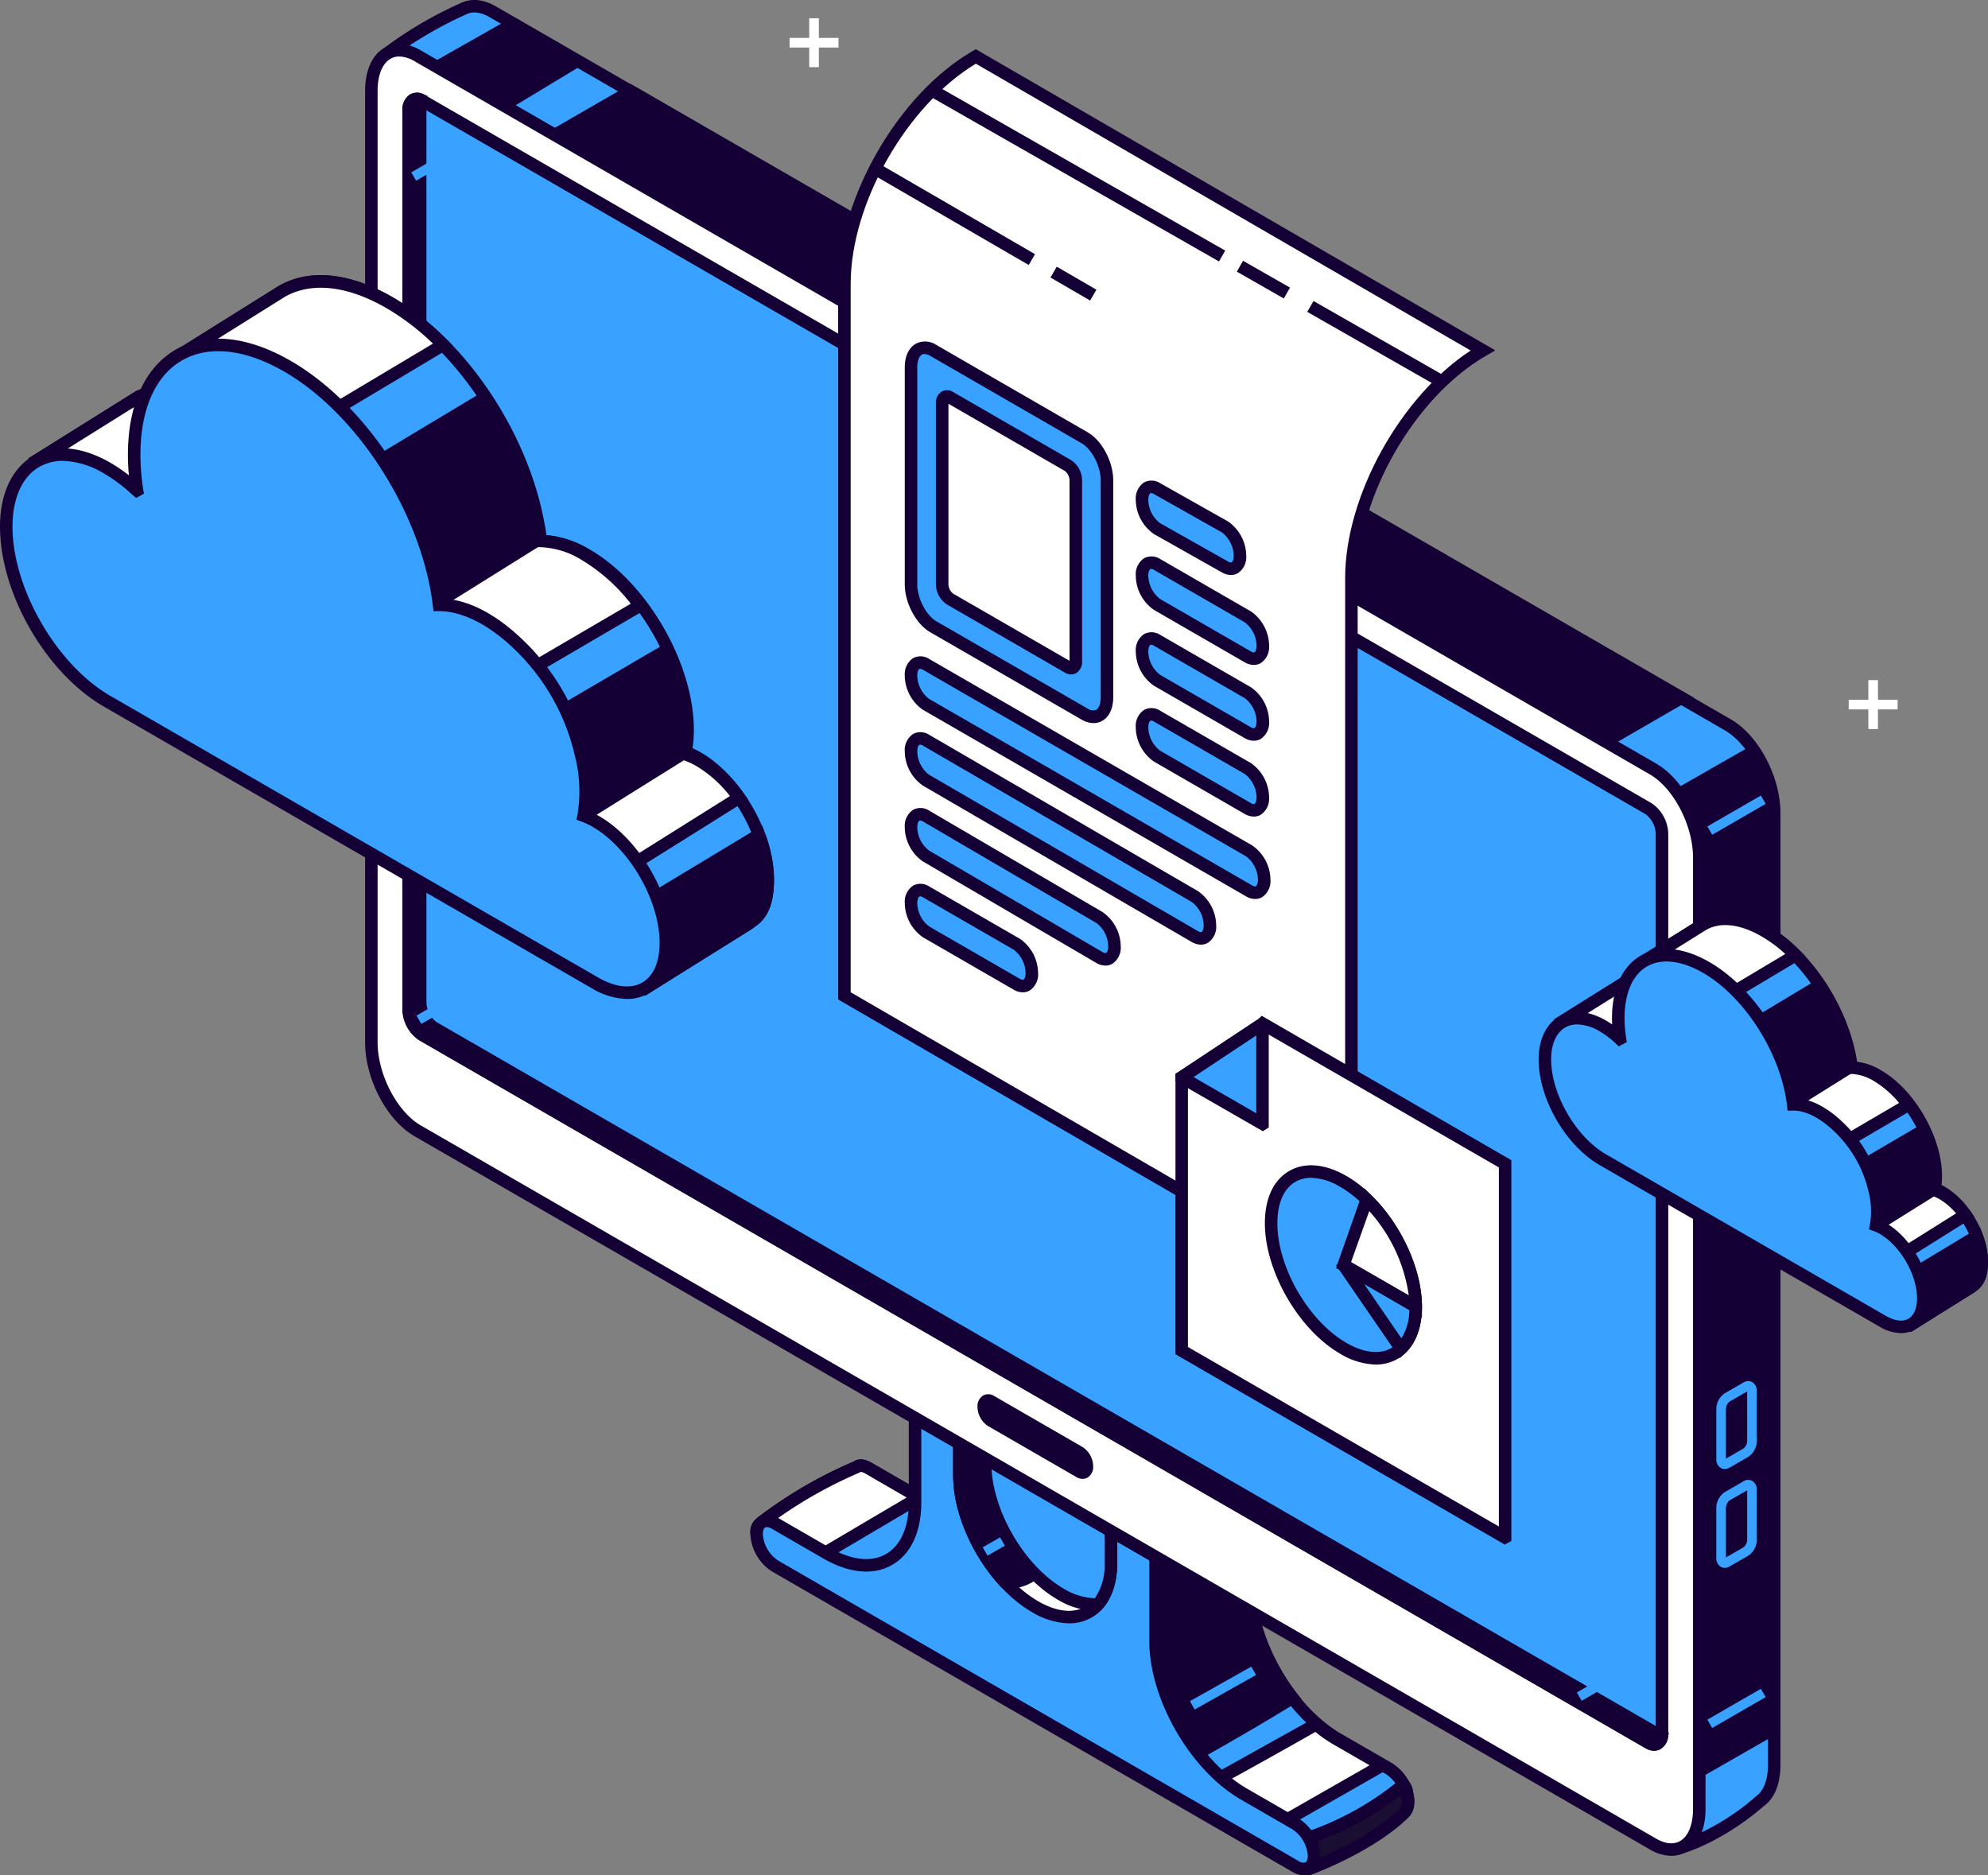 <svg xmlns="http://www.w3.org/2000/svg" width="433.034" height="408.502" viewBox="0 0 433.034 408.502">
  <rect x="0" y="0" width="433.034" height="408.502" fill="#808080" stroke="none"/>
  <g id="Grupo_23471" data-name="Grupo 23471" transform="translate(-31.006 -29.249)">
    <g id="Grupo_23470" data-name="Grupo 23470" transform="translate(31.006 29.249)">
      <g id="Grupo_23426" data-name="Grupo 23426" transform="translate(79.528)">
        <g id="Grupo_23406" data-name="Grupo 23406" transform="translate(2.711)">
          <path id="Trazado_6439" data-name="Trazado 6439" d="M352.276,186.259,83.223,30.924c-2.385-1.377-4.57-1.533-6.3-.687l-.049.02c-.029.014-.064.026-.092.043a86.071,86.071,0,0,0-16.577,9.761l12.919,12.6V245.81c0,7.437,4.521,16.074,10.1,19.3L344.571,415.993l-9.105,4.5,6.594,10.324s8.083-2.214,17.229-10.11c1.9-1.351,3.086-4.094,3.086-7.9V205.558C362.375,198.119,357.854,189.481,352.276,186.259Z" transform="translate(-58.148 -28.366)" fill="#39a1ff"/>
          <path id="Trazado_6440" data-name="Trazado 6440" d="M342.8,433.273l-7.956-12.448,8.184-4.042L83.887,267.167C77.842,263.68,73.1,254.684,73.1,246.693V54.114L59.493,40.837l1.212-.961a86.757,86.757,0,0,1,16.865-9.937c2.31-1.123,5-.863,7.679.687L354.3,185.962c6.045,3.493,10.783,12.486,10.783,20.477V413.692c0,4.131-1.3,7.33-3.661,9.007-9.175,7.925-17.316,10.217-17.659,10.312Zm-4.021-11.351,5.208,8.15a51.344,51.344,0,0,0,15.76-9.515c1.7-1.215,2.613-3.689,2.613-6.865V206.438c0-6.989-4.224-15.116-9.417-18.115L83.887,32.985c-1.9-1.094-3.635-1.319-5.02-.641a89.6,89.6,0,0,0-15.22,8.739L75.833,52.968V246.693c0,6.992,4.224,15.116,9.417,18.115L348.8,416.971Z" transform="translate(-59.493 -29.249)" fill="#150035"/>
        </g>
        <g id="Grupo_23407" data-name="Grupo 23407" transform="translate(16.432 18.289)">
          <path id="Trazado_6441" data-name="Trazado 6441" d="M64.718,59.267V130.62l165.811,97.259,103.119-59.621L104.794,36.129Z" transform="translate(-63.355 -34.555)" fill="#150035"/>
          <path id="Trazado_6442" data-name="Trazado 6442" d="M231.415,230.484,64.246,132.428V59.511l41.439-23.927,231.581,133.7ZM66.974,130.869l164.449,96.463,100.392-58.044L105.685,38.734l-38.71,22.35Z" transform="translate(-64.246 -35.584)" fill="#150035"/>
        </g>
        <g id="Grupo_23408" data-name="Grupo 23408" transform="translate(12.838 3.646)">
          <path id="Trazado_6443" data-name="Trazado 6443" d="M63.515,46.966l3.246,3.165v6.252l28.615-17.3L81.469,31.056l-16.625,9.43Z" transform="translate(-62.031 -29.485)" fill="#150035"/>
          <path id="Trazado_6444" data-name="Trazado 6444" d="M66.367,59.826V51.731L63,48.448l1.6-7.815L82.444,30.512l16.579,9.573Zm-.4-12.29L69.1,50.585v4.408L93.669,40.14,82.433,33.653l-15.41,8.742Z" transform="translate(-63.001 -30.512)" fill="#150035"/>
        </g>
        <g id="Grupo_23409" data-name="Grupo 23409" transform="translate(85.054 244.431)">
          <path id="Trazado_6445" data-name="Trazado 6445" d="M229.112,259.568a9.259,9.259,0,0,0-4.556-6.022l-10.451-6.034c-10.65-6.149-19.362-21.239-19.362-33.537V144.6a.244.244,0,0,0-.121-.211L184.1,138.315a.237.237,0,0,0-.344.28,28.369,28.369,0,0,1,1.288,8.092v50.258a14.8,14.8,0,0,1-1.793,7.567l-1.071-8.213a.243.243,0,0,0-.268-.211l-21.851,2.546a.253.253,0,0,1-.225-.1c-4.665-6.057-7.78-13.822-7.78-20.641V127.639a15.594,15.594,0,0,1,1.371-6.784.23.23,0,0,0-.092-.3l-10.618-6.129a.242.242,0,0,0-.364.211v68.812c0,12.448-8.822,17.558-19.6,11.331l-10.889-6.285c-1.14-.658-1.943-.811-2.673-.355l-.225.113a97.433,97.433,0,0,0-20.37,11.862.244.244,0,0,0-.017.378l8.207,7.33.046.032,100.652,55.9.066.055,9.859,11.565a.22.22,0,0,0,.254.078c1.455-.54,13.62-5.188,20.774-12.229C229.138,262.55,229.473,261.317,229.112,259.568Z" transform="translate(-87.126 -113.029)" fill="#39a1ff"/>
          <path id="Trazado_6446" data-name="Trazado 6446" d="M208.463,277.715a1.593,1.593,0,0,1-1.215-.577l-9.726-11.406-100.741-56-8.71-7.76-.055-.834a1.623,1.623,0,0,1,.638-1.221,97.6,97.6,0,0,1,20.69-12.041l.121-.066c1.386-.878,2.933-.2,3.964.4l10.886,6.273c4.772,2.751,9.209,3.23,12.483,1.342s5.075-5.97,5.075-11.484V115.523a1.607,1.607,0,0,1,2.4-1.394l10.627,6.135a1.579,1.579,0,0,1,.644,2.064,14.267,14.267,0,0,0-1.238,6.2v50.258c0,6.135,2.65,13.311,7.113,19.31l21.219-2.474A1.62,1.62,0,0,1,184.418,197l.147,1.135c0-.1,0-50.558,0-50.558a26.972,26.972,0,0,0-1.23-7.7,1.6,1.6,0,0,1,2.324-1.856l10.531,6.08a1.609,1.609,0,0,1,.805,1.391v69.372c0,11.894,8.378,26.409,18.678,32.359l10.453,6.031a10.6,10.6,0,0,1,5.205,6.929c.586,2.841-.427,4.3-1.085,4.919-7.336,7.22-19.83,11.989-21.23,12.509A1.51,1.51,0,0,1,208.463,277.715ZM98.469,207.6l100.784,55.974,9.561,11.2c3.051-1.2,13.32-5.508,19.547-11.637a2.691,2.691,0,0,0,.3-2.4,7.881,7.881,0,0,0-3.9-5.118l-10.451-6.031c-11.051-6.38-20.044-21.955-20.044-34.718V146.138l-7.639-4.411a27.7,27.7,0,0,1,.664,5.846v50.261a16.145,16.145,0,0,1-1.98,8.259l-2.015,3.421-1.441-11.057-20.754,2.419a1.641,1.641,0,0,1-1.455-.6c-5.058-6.571-8.072-14.6-8.072-21.487V128.528a17.721,17.721,0,0,1,1.088-6.409L144.6,117.46v66.872c0,6.53-2.286,11.447-6.441,13.846s-9.55,1.923-15.208-1.345l-10.889-6.273c-.964-.554-1.187-.43-1.27-.375l-.344.173a97.054,97.054,0,0,0-19.062,10.918Z" transform="translate(-88.016 -113.918)" fill="#150035"/>
        </g>
        <g id="Grupo_23410" data-name="Grupo 23410" transform="translate(197.53 386.816)">
          <path id="Trazado_6447" data-name="Trazado 6447" d="M154.745,166.39c-.266-1.29-.046-1.449-.843-2.474a64.093,64.093,0,0,1-20.826,11.574l-5.176.681,5.133,6.022a.228.228,0,0,0,.254.075c1.455-.54,13.62-5.188,20.774-12.226C154.771,169.372,155.106,168.14,154.745,166.39Z" transform="translate(-125.235 -161.962)" fill="#1a0e33"/>
          <path id="Trazado_6448" data-name="Trazado 6448" d="M134.948,184.925a1.593,1.593,0,0,1-1.215-.577l-6.755-7.922,7.662-1.008a64.292,64.292,0,0,0,20.13-11.27l1.085-.909.866,1.12a3.978,3.978,0,0,1,.979,2.292c.029.2.058.433.121.742.586,2.841-.43,4.3-1.085,4.919-7.336,7.22-19.83,11.989-21.23,12.512A1.636,1.636,0,0,1,134.948,184.925Zm-2.647-6.458,3,3.516c3.051-1.2,13.32-5.508,19.547-11.637a2.691,2.691,0,0,0,.3-2.4c-.037-.193-.069-.364-.092-.517A64.851,64.851,0,0,1,135.2,178.078Z" transform="translate(-126.977 -163.239)" fill="#150035"/>
        </g>
        <g id="Grupo_23411" data-name="Grupo 23411" transform="translate(180.789 373.966)">
          <path id="Trazado_6449" data-name="Trazado 6449" d="M133.462,178.762l.066.055,2.662,3.121,23.886-13.649-9.98-5.762a29.986,29.986,0,0,1-4.417-3.164c-9.931,5.661-19.59,10.97-23.522,13.118Z" transform="translate(-119.331 -157.705)" fill="#fff"/>
          <path id="Trazado_6450" data-name="Trazado 6450" d="M137.731,184.767l-3.259-3.828-13.294-7.385,26.5-14.766.727.621a28.979,28.979,0,0,0,4.215,3.023l12.036,6.946Zm-10.907-11.193,9.561,5.41,1.957,2.292,20.846-11.911-7.927-4.576a30.458,30.458,0,0,1-3.88-2.693C139.224,166.741,131.308,171.112,126.825,173.575Z" transform="translate(-121.178 -158.788)" fill="#150035"/>
        </g>
        <g id="Grupo_23412" data-name="Grupo 23412" transform="translate(85.054 317.898)">
          <path id="Trazado_6451" data-name="Trazado 6451" d="M122.744,146.746l-10.889-6.285c-1.14-.658-1.943-.811-2.673-.355l-.225.113a97.433,97.433,0,0,0-20.37,11.862.244.244,0,0,0-.017.378l8.207,7.33.046.032,1.059,1.611Z" transform="translate(-87.126 -138.465)" fill="#fff"/>
          <path id="Trazado_6452" data-name="Trazado 6452" d="M98.354,164.164l-1.666-2.506-8.617-7.708-.055-.834a1.6,1.6,0,0,1,.638-1.221,97.745,97.745,0,0,1,20.69-12.041l.121-.066c1.386-.878,2.933-.2,3.964.4l12.907,7.468Zm.115-4.584.176.1.548.823,21.735-12.827-8.866-5.136c-.964-.554-1.187-.43-1.27-.375l-.344.173a97.054,97.054,0,0,0-19.062,10.918Z" transform="translate(-88.016 -139.367)" fill="#150035"/>
        </g>
        <g id="Grupo_23413" data-name="Grupo 23413" transform="translate(152.324 314.516)">
          <path id="Trazado_6453" data-name="Trazado 6453" d="M150.739,168.165V141.311c-4.483-1.533-7.847-2.644-8.213-2.644a11.121,11.121,0,0,0-1.49.369v12.1a14.8,14.8,0,0,1-1.793,7.567l-1.071-8.213a.243.243,0,0,0-.268-.211l-21.851,2.546a.253.253,0,0,1-.225-.1,39.783,39.783,0,0,1-3.06-4.622l-.958.318,2.387,46.9,11.522,6.96.312.41,9.385,5.214,1.366-1.744s11.6-6.348,23.283-13.554C154.492,185.461,150.739,176.22,150.739,168.165Z" transform="translate(-110.392 -137.304)" fill="#150035"/>
          <path id="Trazado_6454" data-name="Trazado 6454" d="M136.7,210.558l-10.65-5.918-.329-.427-11.92-7.2-2.48-48.664,3.008-.987.549.964a39.873,39.873,0,0,0,2.578,3.967l21.219-2.474a1.62,1.62,0,0,1,1.778,1.374l.147,1.135c0-.1,0-13.424,0-13.424l.987-.283a7.358,7.358,0,0,1,1.865-.422c.349,0,.713,0,8.655,2.717l.924.318v27.827c0,7.411,3.461,16.458,9.033,23.612l.935,1.2-1.293.8c-10.644,6.568-21.352,12.494-23.1,13.456Zm-8.828-8.023,8.118,4.509.823-1.045.242-.133c.113-.064,10.866-5.959,21.949-12.737-5.468-7.489-8.7-16.383-8.7-24.074V143.178c-4.841-1.648-6.392-2.119-6.865-2.237l-.11.029v11.057a16.145,16.145,0,0,1-1.98,8.259l-2.015,3.421-1.441-11.057-20.754,2.419a1.632,1.632,0,0,1-1.455-.6c-.488-.635-.964-1.3-1.423-1.975l2.185,42.934Z" transform="translate(-111.318 -138.195)" fill="#150035"/>
        </g>
        <g id="Grupo_23414" data-name="Grupo 23414" transform="translate(83.911 255.217)">
          <path id="Trazado_6455" data-name="Trazado 6455" d="M205.5,258.2l-11.256-6.5C183.618,245.568,175,230.645,175,218.376V148.724l-11.172-6.449a28.82,28.82,0,0,1,1.469,8.672V201.2c0,10.52-7.385,14.784-16.5,9.524s-16.5-18.052-16.5-28.572V131.9a15.4,15.4,0,0,1,1.469-6.978l-11.172-6.449v69.655c0,12.269-8.612,17.243-19.238,11.109l-11.256-6.5c-2.22-1.282-4.019-.242-4.019,2.321a8.884,8.884,0,0,0,4.019,6.96L205.5,267.482c2.22,1.282,4.019.242,4.019-2.321A8.88,8.88,0,0,0,205.5,258.2Z" transform="translate(-86.728 -116.111)" fill="#39a1ff"/>
          <path id="Trazado_6456" data-name="Trazado 6456" d="M208.194,270.934a5.01,5.01,0,0,1-2.486-.73L92.323,204.74a10.247,10.247,0,0,1-4.7-8.138,3.786,3.786,0,0,1,6.065-3.5l11.256,6.5c4.7,2.711,9.045,3.19,12.24,1.348s4.954-5.849,4.954-11.276V117.654l14.333,8.277-.583,1.152a14.058,14.058,0,0,0-1.319,6.363V183.7c0,10.072,7.093,22.356,15.812,27.391,3.969,2.289,7.627,2.7,10.3,1.155s4.148-4.916,4.148-9.5V152.49a27.3,27.3,0,0,0-1.4-8.259l-1.071-3.357,14.905,8.606v70.44c0,11.816,8.326,26.236,18.56,32.146l11.253,6.5a10.252,10.252,0,0,1,4.7,8.141,4.166,4.166,0,0,1-1.859,3.782A3.4,3.4,0,0,1,208.194,270.934ZM91.211,195.092a.733.733,0,0,0-.367.087c-.312.179-.5.71-.5,1.423a7.5,7.5,0,0,0,3.337,5.78l113.386,65.463a1.651,1.651,0,0,0,1.478.28c.312-.176.5-.71.5-1.42a7.505,7.505,0,0,0-3.337-5.782l-11.256-6.5c-10.982-6.34-19.922-21.819-19.922-34.5V151.053l-7.636-4.411a27.7,27.7,0,0,1,.661,5.849v50.258c0,5.595-1.957,9.807-5.514,11.859s-8.184,1.643-13.026-1.158c-9.472-5.465-17.177-18.811-17.177-29.749V133.445a17.727,17.727,0,0,1,1.088-6.412l-8.063-4.657v67.294c0,6.441-2.246,11.285-6.319,13.635s-9.388,1.879-14.969-1.348l-11.253-6.5A2.38,2.38,0,0,0,91.211,195.092Z" transform="translate(-87.62 -117.654)" fill="#150035"/>
        </g>
        <g id="Grupo_23415" data-name="Grupo 23415" transform="translate(128.086 264.316)">
          <path id="Trazado_6457" data-name="Trazado 6457" d="M103.395,126.764v50.258c0,10.517,7.385,23.309,16.493,28.569s16.5,1,16.5-9.524V145.809a28.835,28.835,0,0,0-1.469-8.672l5.858,3.381V121.279H104.235A16.733,16.733,0,0,0,103.395,126.764Z" transform="translate(-102.029 -119.914)" fill="#fff"/>
          <path id="Trazado_6458" data-name="Trazado 6458" d="M128.154,210.106a16.3,16.3,0,0,1-8.054-2.445c-9.472-5.468-17.177-18.811-17.177-29.747V127.657a18.17,18.17,0,0,1,.915-5.93l.318-.921h38.872v22.965l-5.049-2.916a27.7,27.7,0,0,1,.664,5.846v50.261c0,5.592-1.96,9.8-5.514,11.856A9.829,9.829,0,0,1,128.154,210.106Zm-22.015-86.572a16.427,16.427,0,0,0-.488,4.122v50.258c0,10.067,7.093,22.353,15.812,27.388,3.967,2.289,7.619,2.705,10.3,1.155s4.148-4.916,4.148-9.5V146.7a27.341,27.341,0,0,0-1.4-8.257l-1.071-3.357,6.859,3.964V123.534Z" transform="translate(-102.922 -120.806)" fill="#150035"/>
        </g>
        <g id="Grupo_23416" data-name="Grupo 23416" transform="translate(128.086 264.316)">
          <path id="Trazado_6459" data-name="Trazado 6459" d="M127.685,121.279h-23.45a16.733,16.733,0,0,0-.84,5.485v50.258c0,7.815,4.079,16.88,9.914,23.182,5.872.476,9.989-3.883,9.989-11.732V138.214a28.838,28.838,0,0,0-1.469-8.675l5.858,3.381Z" transform="translate(-102.029 -119.914)" fill="#150035"/>
          <path id="Trazado_6460" data-name="Trazado 6460" d="M115.064,202.5c-.32,0-.647-.014-.976-.04l-.528-.043-.361-.39c-6.241-6.744-10.277-16.21-10.277-24.108V127.657a18.17,18.17,0,0,1,.915-5.93l.318-.921H129.94v15.367l-5.049-2.916a27.7,27.7,0,0,1,.661,5.849v50.255c0,4.631-1.331,8.309-3.854,10.635A9.573,9.573,0,0,1,115.064,202.5Zm-.234-2.731a6.808,6.808,0,0,0,5.017-1.775c1.952-1.8,2.979-4.778,2.979-8.629V139.106a27.392,27.392,0,0,0-1.4-8.262l-1.068-3.355,6.856,3.961v-7.916H106.138a16.427,16.427,0,0,0-.488,4.122v50.258C105.65,185.011,109.239,193.53,114.83,199.766Z" transform="translate(-102.922 -120.806)" fill="#150035"/>
        </g>
        <g id="Grupo_23417" data-name="Grupo 23417" transform="translate(133.689 264.316)">
          <path id="Trazado_6461" data-name="Trazado 6461" d="M105.335,124.042V174.3c0,10.52,7.385,23.312,16.5,28.572a14.3,14.3,0,0,0,8.08,2.211c1.775-2.012,2.812-5.075,2.812-9.016V145.809a28.835,28.835,0,0,0-1.469-8.672l5.858,3.381v-5.208c-.087-.3-.159-.595-.254-.895l.254.147V121.279h-31.58A19.411,19.411,0,0,0,105.335,124.042Z" transform="translate(-103.972 -119.914)" fill="#39a1ff"/>
          <path id="Trazado_6462" data-name="Trazado 6462" d="M130.083,207.364a16.366,16.366,0,0,1-8.043-2.419c-9.472-5.468-17.177-18.817-17.177-29.749V124.934a21,21,0,0,1,.211-2.959l.17-1.169h34.12v22.965l-5.049-2.916a27.7,27.7,0,0,1,.664,5.846v50.261c0,4.146-1.091,7.572-3.155,9.914l-.367.419-.554.04C130.634,207.355,130.36,207.364,130.083,207.364Zm-22.44-83.83c-.038.462-.052.927-.052,1.4V175.2c0,10.067,7.093,22.353,15.812,27.388a14.051,14.051,0,0,0,6.732,2.055,12.641,12.641,0,0,0,2.116-7.676V146.7a27.342,27.342,0,0,0-1.4-8.257l-1.071-3.357,6.859,3.964-.04-2.818c-.046-.17-.092-.338-.144-.505l-1.088-3.355,1.273.73v-9.57Z" transform="translate(-104.863 -120.806)" fill="#150035"/>
        </g>
        <g id="Grupo_23418" data-name="Grupo 23418" transform="translate(227.231 162.01)">
          <path id="Trazado_6463" data-name="Trazado 6463" d="M140.823,126.4,137.743,275.5l59.144,34.146,19.183-11V100.009a25.7,25.7,0,0,0-4.651-14.016Z" transform="translate(-136.363 -84.189)" fill="#150035"/>
          <path id="Trazado_6464" data-name="Trazado 6464" d="M197.786,312.4l-60.521-34.943,3.115-150.682,72.343-41.41.716,1.025a27.023,27.023,0,0,1,4.9,14.8V300.615Zm-57.761-36.5,57.767,33.355,17.818-10.223V101.188a23.984,23.984,0,0,0-3.721-12.194l-68.815,39.383Z" transform="translate(-137.265 -85.368)" fill="#150035"/>
        </g>
        <g id="Grupo_23419" data-name="Grupo 23419" transform="translate(0 9.583)">
          <path id="Trazado_6465" data-name="Trazado 6465" d="M338.177,423.773,69.124,268.435c-5.577-3.219-10.1-11.859-10.1-19.3V41.889c0-7.44,4.521-10.855,10.1-7.636L338.177,189.591c5.578,3.219,10.1,11.859,10.1,19.3V416.14C348.276,423.577,343.755,427,338.177,423.773Z" transform="translate(-57.663 -31.676)" fill="#fff"/>
          <path id="Trazado_6466" data-name="Trazado 6466" d="M343.084,427.243a9.459,9.459,0,0,1-4.7-1.4L69.334,270.508c-6.045-3.487-10.78-12.483-10.78-20.477V42.778c0-4.408,1.521-7.815,4.172-9.345,2.269-1.314,5.1-1.126,7.974.531L339.752,189.3c6.045,3.49,10.78,12.486,10.78,20.477V417.03c0,4.411-1.521,7.818-4.174,9.351A6.492,6.492,0,0,1,343.084,427.243ZM66.011,35.289a3.8,3.8,0,0,0-1.923.5c-1.784,1.031-2.809,3.58-2.809,6.986V250.031c0,6.992,4.226,15.119,9.42,18.118L339.752,423.488c1.406.808,3.45,1.559,5.243.531s2.809-3.58,2.809-6.989V209.779c0-6.989-4.224-15.116-9.417-18.115L69.334,36.326A6.887,6.887,0,0,0,66.011,35.289Z" transform="translate(-58.554 -32.568)" fill="#150035"/>
        </g>
        <g id="Grupo_23420" data-name="Grupo 23420" transform="translate(8.118 20.182)">
          <path id="Trazado_6467" data-name="Trazado 6467" d="M331.963,394.836,64.723,240.545a6.912,6.912,0,0,1-2.884-5.514V39.239c0-2.125,1.29-3.1,2.884-2.182L331.963,191.35a6.9,6.9,0,0,1,2.884,5.511V392.653C334.847,394.778,333.557,395.757,331.963,394.836Z" transform="translate(-60.474 -35.35)" fill="#39a1ff"/>
          <path id="Trazado_6468" data-name="Trazado 6468" d="M334.022,397.429a3.747,3.747,0,0,1-1.848-.523L64.934,242.613a8.289,8.289,0,0,1-3.568-6.692V40.129a3.861,3.861,0,0,1,1.68-3.513,3.2,3.2,0,0,1,3.254.15L333.537,191.059a8.289,8.289,0,0,1,3.568,6.692V393.543a3.861,3.861,0,0,1-1.68,3.513A2.745,2.745,0,0,1,334.022,397.429Zm-.485-2.881c.286.162.479.176.525.15.081-.046.315-.364.315-1.155V197.751a5.59,5.59,0,0,0-2.2-4.33L64.934,39.127c-.283-.165-.471-.179-.525-.15-.081.046-.315.361-.315,1.152V235.921a5.589,5.589,0,0,0,2.2,4.33Z" transform="translate(-61.366 -36.24)" fill="#150035"/>
        </g>
        <g id="Grupo_23421" data-name="Grupo 23421" transform="translate(8.155 20.19)">
          <path id="Trazado_6469" data-name="Trazado 6469" d="M334.446,393.276,67.209,238.985a6.914,6.914,0,0,1-2.887-5.514V37.679a4.44,4.44,0,0,1,.072-.788c-1.429-.6-2.543.364-2.543,2.333V235.016a6.915,6.915,0,0,0,2.887,5.514L331.975,394.82c1.38.794,2.529.167,2.815-1.391A3.5,3.5,0,0,1,334.446,393.276Z" transform="translate(-60.488 -35.351)" fill="#150035"/>
          <path id="Trazado_6470" data-name="Trazado 6470" d="M334,397.423a3.615,3.615,0,0,1-1.813-.534L64.944,242.6a8.294,8.294,0,0,1-3.565-6.692V40.115a3.887,3.887,0,0,1,1.516-3.4,3.026,3.026,0,0,1,2.916-.193l1.016.424-.2,1.083a2.852,2.852,0,0,0-.046.54V234.363a5.586,5.586,0,0,0,2.2,4.333l267.24,154.29-.026.046-.4,1.25.615-1.221,1.01.424-.2,1.077a3.372,3.372,0,0,1-1.813,2.6A2.918,2.918,0,0,1,334,397.423ZM64.127,236.349a5.557,5.557,0,0,0,2.183,3.892l.11.064A8.7,8.7,0,0,1,64.127,236.349Z" transform="translate(-61.379 -36.243)" fill="#150035"/>
        </g>
        <g id="Grupo_23422" data-name="Grupo 23422" transform="translate(133.389 303.707)">
          <path id="Trazado_6471" data-name="Trazado 6471" d="M126.136,150.449,106.794,139.28a3.736,3.736,0,0,1-1.562-2.985c0-1.152.7-1.68,1.562-1.184l19.342,11.167a3.748,3.748,0,0,1,1.565,2.988C127.7,150.417,127,150.946,126.136,150.449Z" transform="translate(-103.867 -133.557)" fill="#150035"/>
          <path id="Trazado_6472" data-name="Trazado 6472" d="M127.652,152.893a2.619,2.619,0,0,1-1.3-.37l-19.345-11.169a5.1,5.1,0,0,1-2.246-4.166,2.7,2.7,0,0,1,1.224-2.445,2.319,2.319,0,0,1,2.385.081l19.342,11.169a5.09,5.09,0,0,1,2.246,4.166,2.7,2.7,0,0,1-1.221,2.445A2.172,2.172,0,0,1,127.652,152.893ZM107.51,137.477a2.386,2.386,0,0,0,.86,1.519L127.2,149.87a2.392,2.392,0,0,0-.855-1.516Z" transform="translate(-104.759 -134.451)" fill="#150035"/>
        </g>
        <rect id="Rectángulo_5801" data-name="Rectángulo 5801" width="13.465" height="2.097" transform="matrix(0.866, -0.5, 0.5, 0.866, 292.376, 180.024)" fill="#39a1ff"/>
        <rect id="Rectángulo_5802" data-name="Rectángulo 5802" width="13.466" height="2.095" transform="translate(292.377 374.605) rotate(-30.023)" fill="#39a1ff"/>
        <rect id="Rectángulo_5803" data-name="Rectángulo 5803" width="4.367" height="2.097" transform="translate(134.53 337.055) rotate(-29.872)" fill="#39a1ff"/>
        <rect id="Rectángulo_5804" data-name="Rectángulo 5804" width="13.464" height="2.096" transform="translate(11.189 221.231) rotate(-30.034)" fill="#39a1ff"/>
        <rect id="Rectángulo_5805" data-name="Rectángulo 5805" width="13.466" height="2.097" transform="matrix(0.866, -0.5, 0.5, 0.866, 10.055, 37.546)" fill="#39a1ff"/>
        <rect id="Rectángulo_5806" data-name="Rectángulo 5806" width="13.466" height="2.095" transform="translate(263.945 368.676) rotate(-30.023)" fill="#39a1ff"/>
        <g id="Grupo_23425" data-name="Grupo 23425" transform="translate(294.322 300.841)">
          <g id="Grupo_23423" data-name="Grupo 23423" transform="translate(0 21.529)">
            <path id="Trazado_6473" data-name="Trazado 6473" d="M166.278,155.822l-4.1,2.364c-.725.419-1.314-.026-1.314-.99V146.307a3.14,3.14,0,0,1,1.314-2.506l4.1-2.364c.725-.419,1.311.026,1.311.99v10.889A3.142,3.142,0,0,1,166.278,155.822Z" transform="translate(-159.82 -140.229)" fill="#150035"/>
            <path id="Trazado_6474" data-name="Trazado 6474" d="M162.341,160.08a1.7,1.7,0,0,1-.857-.228,2.171,2.171,0,0,1-.979-1.969V146.994a4.171,4.171,0,0,1,1.836-3.412l4.1-2.364a1.858,1.858,0,0,1,1.905-.072,2.174,2.174,0,0,1,.979,1.969V154a4.181,4.181,0,0,1-1.833,3.415l-4.1,2.364A2.089,2.089,0,0,1,162.341,160.08Zm4.885-16.894-3.837,2.208a2.17,2.17,0,0,0-.785,1.6v10.82l3.834-2.211a2.132,2.132,0,0,0,.788-1.6Z" transform="translate(-160.505 -140.916)" fill="#39a1ff"/>
          </g>
          <g id="Grupo_23424" data-name="Grupo 23424">
            <path id="Trazado_6475" data-name="Trazado 6475" d="M166.278,148.367l-4.1,2.364c-.725.419-1.314-.026-1.314-.993V138.852a3.141,3.141,0,0,1,1.314-2.506l4.1-2.367c.725-.419,1.311.026,1.311.993v10.889A3.142,3.142,0,0,1,166.278,148.367Z" transform="translate(-159.82 -132.773)" fill="#150035"/>
            <path id="Trazado_6476" data-name="Trazado 6476" d="M162.341,152.624a1.706,1.706,0,0,1-.857-.231,2.166,2.166,0,0,1-.979-1.966V139.538a4.19,4.19,0,0,1,1.833-3.415l4.1-2.364a1.858,1.858,0,0,1,1.905-.069,2.171,2.171,0,0,1,.979,1.969v10.889a4.177,4.177,0,0,1-1.836,3.415l-4.1,2.361A2.094,2.094,0,0,1,162.341,152.624Zm4.885-16.9-3.837,2.211a2.159,2.159,0,0,0-.785,1.6v10.817l3.834-2.211a2.12,2.12,0,0,0,.788-1.6Z" transform="translate(-160.505 -133.458)" fill="#39a1ff"/>
          </g>
        </g>
        <rect id="Rectángulo_5807" data-name="Rectángulo 5807" width="15.341" height="2.096" transform="translate(179.663 370.569) rotate(-29.379)" fill="#39a1ff"/>
      </g>
      <g id="Grupo_23435" data-name="Grupo 23435" transform="translate(0 59.942)">
        <g id="Grupo_23427" data-name="Grupo 23427" transform="translate(6.16 0.003)">
          <path id="Trazado_6477" data-name="Trazado 6477" d="M193.039,180.7c0-9.74-6.839-21.585-15.275-26.456a17.429,17.429,0,0,0-2.63-1.238,25.313,25.313,0,0,0,.447-4.867c0-14.022-9.844-31.072-21.989-38.084a19.72,19.72,0,0,0-9.966-2.976c-2.373-19.986-16.222-42.293-33-51.981-9.27-5.352-17.469-5.924-23.52-2.379L65.268,66.368l6.709,11.346c-.214-.13-.416-.3-.629-.419C65,73.628,59.3,73.461,55.282,76.111L33.763,89.527l8.525,16.092,11.449,2.067c4.007,8.513,10.393,16.23,17.61,20.4L165.8,182.615l-11.579,7.194L166.606,204.3l22.3-13.935.523-.419C191.991,188.27,193.039,185.366,193.039,180.7Z" transform="translate(-31.964 -49.128)" fill="#39a1ff"/>
          <path id="Trazado_6478" data-name="Trazado 6478" d="M167.508,206.962l-14.18-16.591,10.993-6.83L71.839,130.147c-7.053-4.073-13.531-11.47-17.855-20.361l-11.412-2.061L33.14,89.93l23.7-14.813.04.058c3.568-1.8,8.014-1.767,12.7.069L64.593,66.8,87.639,52.4c6.6-3.866,15.439-3.025,24.842,2.4C129.2,64.456,143.148,86.11,146,106.636a21.867,21.867,0,0,1,9.446,3.127c12.5,7.214,22.671,24.83,22.671,39.265a27.55,27.55,0,0,1-.283,4.019,18.8,18.8,0,0,1,1.784.906c8.8,5.081,15.956,17.48,15.956,27.639,0,5.266-1.3,8.467-4.221,10.381l-.416.344Zm-10.049-15.947,10.6,12.393,21.7-13.641c2.2-1.446,3.092-3.871,3.092-8.176,0-9.293-6.545-20.633-14.59-25.278a16.18,16.18,0,0,0-2.431-1.143l-1.083-.41.225-1.132a23.529,23.529,0,0,0,.424-4.6c0-13.566-9.559-30.122-21.308-36.9a18.421,18.421,0,0,0-9.117-2.795l-1.374.014-.147-1.215C141.1,88.368,127.2,66.454,111.118,57.166c-8.516-4.919-16.389-5.759-22.151-2.382L68.294,67.7l8.814,14.908S71.92,79.4,71.839,79.358c-5.67-3.271-10.863-3.707-14.631-1.224l-1.132.745-.032-.049L36.737,90.894l7.621,14.385,11.487,2.073.3.638c4.03,8.554,10.4,15.956,17.059,19.8l96.419,55.671Z" transform="translate(-33.14 -50.013)" fill="#150035"/>
        </g>
        <g id="Grupo_23428" data-name="Grupo 23428" transform="translate(115.88 102.782)">
          <path id="Trazado_6479" data-name="Trazado 6479" d="M105.687,87.661a17.574,17.574,0,0,0-2.63-1.238c.052-.257-.921-.326-.921-.326L79.944,99.956l-7.777,3.626L88.308,112.9l3.854-3.259L114.33,95.753A29.061,29.061,0,0,0,105.687,87.661Z" transform="translate(-69.219 -84.707)" fill="#fff"/>
          <path id="Trazado_6480" data-name="Trazado 6480" d="M90.381,115.468,71.146,104.363,81.3,99.628l22.42-14.013.442.029a2.707,2.707,0,0,1,1.689.557,18.442,18.442,0,0,1,2.448,1.189,30.333,30.333,0,0,1,9.065,8.467l.863,1.184L94.81,111.7ZM77.038,104.617l13.046,7.535,3.124-2.642L114.27,96.3a26.735,26.735,0,0,0-7.339-6.55,16.132,16.132,0,0,0-2.428-1.143l-.268-.1L82.6,102.018Z" transform="translate(-71.146 -85.615)" fill="#150035"/>
        </g>
        <g id="Grupo_23429" data-name="Grupo 23429" transform="translate(67.475 56.323)">
          <path id="Trazado_6481" data-name="Trazado 6481" d="M112.573,73.167a19.72,19.72,0,0,0-9.966-2.976c-.023-.176-.852-.193-.852-.193L55.294,98.528l24.129,14.264,7.705-6.611L124.6,84.258A41.438,41.438,0,0,0,112.573,73.167Z" transform="translate(-52.653 -68.626)" fill="#fff"/>
          <path id="Trazado_6482" data-name="Trazado 6482" d="M81.3,115.357,54.379,99.448,103.11,69.522l.4.009a3.639,3.639,0,0,1,1.187.193,21.245,21.245,0,0,1,10.283,3.158,42.792,42.792,0,0,1,12.434,11.455l.915,1.221L89.648,108.192ZM59.662,99.4,81,112.017l7.165-6.117L124.3,84.762a39.05,39.05,0,0,0-10.682-9.518,18.174,18.174,0,0,0-9.267-2.795l-.811.009Z" transform="translate(-54.379 -69.522)" fill="#150035"/>
        </g>
        <g id="Grupo_23430" data-name="Grupo 23430" transform="translate(6.16)">
          <path id="Trazado_6483" data-name="Trazado 6483" d="M41.517,104.138c6.695,1.383,16.712,3.441,16.712,3.441l9.885-10.9,54.21-32.388a56.246,56.246,0,0,0-11.7-9.195c-9.27-5.352-17.518-5.912-23.572-2.367L65.268,66.363l6.709,11.346c-.214-.13-.416-.3-.629-.419C65,73.624,59.3,73.456,55.282,76.107L33.763,89.522Z" transform="translate(-31.964 -49.12)" fill="#fff"/>
          <path id="Trazado_6484" data-name="Trazado 6484" d="M59.893,109.964l-18.1-3.727L33.14,89.932l23.7-14.813.04.058c3.568-1.8,8.014-1.767,12.7.069L64.593,66.8l23-14.391c6.628-3.883,15.482-3.037,24.888,2.393a57.424,57.424,0,0,1,11.989,9.417l1.224,1.238L70.164,98.636Zm-16.3-6.138,15.321,3.155L68.591,96.4l52.695-31.482a53.327,53.327,0,0,0-10.168-7.748c-8.519-4.919-16.4-5.768-22.2-2.373L68.294,67.705l8.814,14.908s-5.188-3.207-5.269-3.254c-5.673-3.274-10.869-3.71-14.631-1.224l-1.132.745-.032-.049L36.737,90.9Z" transform="translate(-33.14 -50.012)" fill="#150035"/>
        </g>
        <g id="Grupo_23431" data-name="Grupo 23431" transform="translate(66.193 25.104)">
          <path id="Trazado_6485" data-name="Trazado 6485" d="M103.431,90.162c-1.23-10.347-5.552-21.3-11.744-30.815L54.616,81.622,73.2,107.786l8.034-3.767Z" transform="translate(-52.65 -57.502)" fill="#150035"/>
          <path id="Trazado_6486" data-name="Trazado 6486" d="M74.036,110.71l-20.1-28.292L93.4,58.708l.719,1.1c6.487,9.966,10.733,21.118,11.955,31.395l.1.86L83.246,106.382ZM57.864,83.238,74.94,107.277l7-3.285,21.308-13.317A72.809,72.809,0,0,0,92.536,62.4Z" transform="translate(-53.935 -58.708)" fill="#150035"/>
        </g>
        <g id="Grupo_23432" data-name="Grupo 23432" transform="translate(100.755 79.917)">
          <path id="Trazado_6487" data-name="Trazado 6487" d="M112.431,95.2a42.009,42.009,0,0,0-3.975-16.831L66.743,102.775,83.219,115.76l6.573-1.839,22.192-13.857A25.033,25.033,0,0,0,112.431,95.2Z" transform="translate(-64.33 -76.423)" fill="#150035"/>
          <path id="Trazado_6488" data-name="Trazado 6488" d="M84.5,118.53,65.907,103.879l44.75-26.184.621,1.386a43.272,43.272,0,0,1,4.1,17.391,26.6,26.6,0,0,1-.476,5.127l-.115.58L91.736,116.506ZM70.734,104.214,85.1,115.534l5.716-1.6L112.328,100.5a24.518,24.518,0,0,0,.318-4.027A39.583,39.583,0,0,0,109.392,81.6Z" transform="translate(-65.907 -77.695)" fill="#150035"/>
        </g>
        <g id="Grupo_23433" data-name="Grupo 23433" transform="translate(128.057 119.904)">
          <path id="Trazado_6489" data-name="Trazado 6489" d="M87.159,125.5l22.3-13.935.523-.419c2.558-1.677,3.606-4.581,3.606-9.244a27.883,27.883,0,0,0-1.92-9.662l-22.339,13.47-10.656,2.87-2.416,1.5-.393,2.211Z" transform="translate(-74.413 -90.231)" fill="#150035"/>
          <path id="Trazado_6490" data-name="Trazado 6490" d="M87.835,128.594,75.364,114.006l.609-3.444,3.3-1.98,10.474-2.818,23.572-14.218.577,1.533a29.329,29.329,0,0,1,2.009,10.145c0,5.266-1.3,8.467-4.221,10.381l-.416.344Zm-9.561-15.381,10.11,11.828,21.7-13.641c2.2-1.446,3.092-3.871,3.092-8.176a25.519,25.519,0,0,0-1.29-7.63L90.639,108.345l-10.462,2.818-1.729,1.077Z" transform="translate(-75.364 -91.546)" fill="#150035"/>
        </g>
        <g id="Grupo_23434" data-name="Grupo 23434" transform="translate(0 13.835)">
          <path id="Trazado_6491" data-name="Trazado 6491" d="M53.462,82.1a35.824,35.824,0,0,1,6.467,4.85l.038-.02a50.032,50.032,0,0,1-.621-8.285c.274-21.193,15.041-29.331,33.4-18.739,16.782,9.688,30.633,31.99,33.006,51.976,4.919-.055,10.878,2.509,17.1,8.424a48.245,48.245,0,0,1,13.8,24.045,32.592,32.592,0,0,1,.609,13.459,18.149,18.149,0,0,1,2.63,1.238c8.334,4.812,15.11,16.432,15.272,26.106.165,9.989-6.787,14.068-15.439,9.074L53.464,132.888c-12.027-6.946-21.8-23.742-21.984-37.686C31.293,81.149,41.29,75.081,53.462,82.1Z" transform="translate(-30.115 -53.907)" fill="#39a1ff"/>
          <path id="Trazado_6492" data-name="Trazado 6492" d="M167.573,198.634a15.539,15.539,0,0,1-7.647-2.324L53.674,134.967C41.156,127.738,31.2,110.673,31.009,96.118c-.1-7.269,2.5-12.991,7.119-15.7s10.635-2.214,16.909,1.4a35.361,35.361,0,0,1,4.045,2.748,48.959,48.959,0,0,1-.211-5.043c.139-10.667,3.868-18.62,10.5-22.391,6.7-3.814,15.56-2.924,24.943,2.491,16.718,9.651,30.673,31.3,33.531,51.828,5.355.346,11.143,3.357,16.836,8.765a49.29,49.29,0,0,1,14.186,24.726,35.118,35.118,0,0,1,.811,12.919,18.761,18.761,0,0,1,1.781.907c8.773,5.064,15.78,17.038,15.953,27.261.087,5.341-1.718,9.371-5.081,11.351A9.264,9.264,0,0,1,167.573,198.634ZM44.7,81.423A10.16,10.16,0,0,0,39.5,82.768c-3.75,2.2-5.855,7.053-5.771,13.311.176,13.462,9.735,29.845,21.305,36.525l106.249,61.347c3.744,2.157,7.168,2.543,9.657,1.083s3.808-4.642,3.736-8.955c-.153-9.2-6.7-20.393-14.59-24.946a15.738,15.738,0,0,0-2.428-1.146l-1.08-.407.225-1.132a31.14,31.14,0,0,0-.6-12.89,46.6,46.6,0,0,0-13.4-23.364c-5.523-5.245-11.239-8.026-16.149-8.049l-1.224.014-.147-1.215c-2.347-19.764-16.25-41.669-32.336-50.957-8.511-4.916-16.409-5.8-22.232-2.483C64.962,62.78,61.722,69.9,61.6,79.561a49.316,49.316,0,0,0,.6,8.066l.144.944-1.683.938-.742-.629a34.6,34.6,0,0,0-6.247-4.7A18.317,18.317,0,0,0,44.7,81.423Z" transform="translate(-31.006 -54.804)" fill="#150035"/>
        </g>
      </g>
      <g id="Grupo_23444" data-name="Grupo 23444" transform="translate(335.147 198.779)">
        <g id="Grupo_23436" data-name="Grupo 23436" transform="translate(3.35)">
          <path id="Trazado_6493" data-name="Trazado 6493" d="M240.257,173.282c0-5.586-3.923-12.382-8.762-15.176a10.226,10.226,0,0,0-1.51-.71,14.507,14.507,0,0,0,.257-2.792c0-8.046-5.647-17.827-12.616-21.851a11.3,11.3,0,0,0-5.716-1.706c-1.363-11.467-9.307-24.264-18.935-29.822-5.318-3.069-10.035-3.4-13.508-1.36l-12.512,7.823,3.848,6.51c-.121-.075-.237-.17-.361-.242-3.64-2.1-6.911-2.2-9.215-.678l-12.347,7.7,4.893,9.232,6.568,1.187c2.3,4.885,5.961,9.31,10.1,11.7l54.187,31.285-6.643,4.128,7.108,8.314,12.795-7.994.3-.242C239.657,177.624,240.257,175.958,240.257,173.282Z" transform="translate(-147.085 -97.21)" fill="#39a1ff"/>
          <path id="Trazado_6494" data-name="Trazado 6494" d="M226,189.491l-8.9-10.413,6.057-3.762-52.215-30.148a27.774,27.774,0,0,1-10.344-11.663l-6.539-1.181-5.794-10.938,14.613-9.128.064.107a8.98,8.98,0,0,1,5.713-.225l-2.367-4.007,13.727-8.58c3.961-2.324,9.238-1.842,14.824,1.386,9.608,5.549,17.645,17.9,19.449,29.7a13.538,13.538,0,0,1,5.2,1.827c7.33,4.232,13.294,14.564,13.294,23.032a16.538,16.538,0,0,1-.113,1.96c.237.113.465.234.687.364,5.292,3.054,9.443,10.24,9.443,16.357,0,2.009-.28,4.864-2.685,6.441l-.191.162Zm-4.763-9.761,5.306,6.207,11.966-7.517c.829-.548,1.562-1.415,1.562-4.241,0-5.061-3.7-11.47-8.083-14a8.488,8.488,0,0,0-1.311-.621l-1.08-.407.225-1.135a12.774,12.774,0,0,0,.234-2.523c0-7.6-5.355-16.871-11.932-20.67a10.184,10.184,0,0,0-4.954-1.524l-1.29.012-.144-1.215c-1.328-11.169-9.18-23.554-18.265-28.8-4.7-2.714-9.019-3.19-12.139-1.368l-11.348,7.1,5.953,10.067-4.9-3c-3.152-1.83-5.912-2.084-7.875-.788l-1.213.808-.026-.046-10.061,6.282,3.987,7.523,6.605,1.192.3.635c2.269,4.81,5.84,8.958,9.553,11.106l56.156,32.42Z" transform="translate(-148.259 -98.104)" fill="#150035"/>
        </g>
        <g id="Grupo_23437" data-name="Grupo 23437" transform="translate(65.803 58.958)">
          <path id="Trazado_6495" data-name="Trazado 6495" d="M190.144,119.907a10.224,10.224,0,0,0-1.51-.71c.029-.15-.528-.188-.528-.188l-12.731,7.951-4.46,2.081,9.258,5.347,2.211-1.871,12.72-7.968A16.692,16.692,0,0,0,190.144,119.907Z" transform="translate(-167.964 -117.618)" fill="#fff"/>
          <path id="Trazado_6496" data-name="Trazado 6496" d="M182.248,136.954l-12.356-7.133,6.836-3.187,12.959-8.106.442.032a2.247,2.247,0,0,1,1.224.393,11.558,11.558,0,0,1,1.4.681,18,18,0,0,1,5.381,5.023l.863,1.181-13.958,8.744Zm-6.464-6.879,6.169,3.562,1.478-1.253,11.591-7.275a14.328,14.328,0,0,0-3.632-3.115,9.125,9.125,0,0,0-1.2-.572l-12.168,7.6Z" transform="translate(-169.892 -118.527)" fill="#150035"/>
        </g>
        <g id="Grupo_23438" data-name="Grupo 23438" transform="translate(38.166 32.312)">
          <path id="Trazado_6497" data-name="Trazado 6497" d="M194.095,111.592a11.309,11.309,0,0,0-5.716-1.709c-.014-.1-.488-.11-.488-.11l-26.658,16.369,13.846,8.181,4.42-3.793,21.5-12.575A23.714,23.714,0,0,0,194.095,111.592Z" transform="translate(-158.594 -108.399)" fill="#fff"/>
          <path id="Trazado_6498" data-name="Trazado 6498" d="M176.95,136.893l-16.631-9.833L189.243,109.3l.4.012a2.711,2.711,0,0,1,.765.113,12.835,12.835,0,0,1,6.091,1.888,25.145,25.145,0,0,1,7.31,6.726l.915,1.221-22.708,13.285ZM165.6,127.017l11.054,6.533,3.88-3.3,20.139-11.784a21.371,21.371,0,0,0-5.537-4.8,10.16,10.16,0,0,0-4.942-1.527l-.078,0h-.306Z" transform="translate(-160.319 -109.297)" fill="#150035"/>
        </g>
        <g id="Grupo_23439" data-name="Grupo 23439" transform="translate(3.35 0.018)">
          <path id="Trazado_6499" data-name="Trazado 6499" d="M153.33,129.36c3.842.794,9.59,1.975,9.59,1.975l5.67-6.256,31.1-18.577a32.232,32.232,0,0,0-6.715-5.277c-5.318-3.069-10.035-3.4-13.508-1.36l-12.512,7.823,3.848,6.51c-.121-.075-.237-.17-.361-.242-3.64-2.1-6.911-2.2-9.215-.678l-12.347,7.7Z" transform="translate(-147.085 -97.229)" fill="#fff"/>
          <path id="Trazado_6500" data-name="Trazado 6500" d="M164.579,133.707l-10.976-2.26-5.344-10.072,14.536-9.088.058.089a8.936,8.936,0,0,1,5.8-.248l-2.367-4.007,13.545-8.485c4.131-2.422,9.423-1.934,15.006,1.29a33.7,33.7,0,0,1,7,5.5l1.224,1.238-32.42,19.368Zm-9.172-4.671,8.2,1.689,5.459-5.93,29.57-17.668a29.317,29.317,0,0,0-5.168-3.84c-4.7-2.714-9-3.2-12.139-1.368l-11.348,7.1,5.953,10.067-4.9-3c-3.152-1.83-5.912-2.084-7.875-.788l-1.135.745-.026-.04-10.139,6.34Z" transform="translate(-148.259 -98.111)" fill="#150035"/>
        </g>
        <g id="Grupo_23440" data-name="Grupo 23440" transform="translate(37.719 14.202)">
          <path id="Trazado_6501" data-name="Trazado 6501" d="M188.85,121.342a42.64,42.64,0,0,0-6.738-17.679l-21.268,12.78,10.664,15.009,4.61-2.162Z" transform="translate(-158.881 -101.818)" fill="#150035"/>
          <path id="Trazado_6502" data-name="Trazado 6502" d="M172.341,134.376l-12.177-17.14,23.655-14.212.719,1.1a43.925,43.925,0,0,1,6.949,18.26l.1.86-13.464,8.407Zm-8.248-16.32,9.152,12.884,3.577-1.68,11.845-7.4a41.19,41.19,0,0,0-5.71-15.133Z" transform="translate(-160.164 -103.024)" fill="#150035"/>
        </g>
        <g id="Grupo_23441" data-name="Grupo 23441" transform="translate(57.356 45.609)">
          <path id="Trazado_6503" data-name="Trazado 6503" d="M194.012,124.23a24.065,24.065,0,0,0-2.281-9.654l-23.93,14,9.452,7.448,3.77-1.054,12.731-7.951A14.486,14.486,0,0,0,194.012,124.23Z" transform="translate(-165.389 -112.633)" fill="#150035"/>
          <path id="Trazado_6504" data-name="Trazado 6504" d="M178.534,138.8l-11.568-9.12L193.93,113.9l.621,1.383a25.4,25.4,0,0,1,2.4,10.214,15.766,15.766,0,0,1-.283,3.057l-.118.577-13.583,8.421Zm-6.741-8.782,7.338,5.782,2.916-.814,12.047-7.526a14.034,14.034,0,0,0,.133-1.957,21.7,21.7,0,0,0-1.573-7.691Z" transform="translate(-166.966 -113.903)" fill="#150035"/>
        </g>
        <g id="Grupo_23442" data-name="Grupo 23442" transform="translate(73.427 68.516)">
          <path id="Trazado_6505" data-name="Trazado 6505" d="M179.515,141.617l12.795-7.994.3-.242c1.467-.961,2.067-2.627,2.067-5.3a15.937,15.937,0,0,0-1.1-5.543l-12.812,7.728-6.114,1.646-1.386.863-.225,1.267Z" transform="translate(-171.582 -120.523)" fill="#150035"/>
          <path id="Trazado_6506" data-name="Trazado 6506" d="M180.195,144.708l-7.662-8.958.445-2.5,2.266-1.342,5.93-1.594,14.053-8.476.577,1.533a17.422,17.422,0,0,1,1.189,6.025c0,2.009-.28,4.864-2.685,6.441l-.191.162Zm-4.763-9.761,5.306,6.207,11.966-7.517c.829-.548,1.562-1.415,1.562-4.241a13.435,13.435,0,0,0-.505-3.493l-11.692,6.992-5.921,1.594Z" transform="translate(-172.533 -121.838)" fill="#150035"/>
        </g>
        <g id="Grupo_23443" data-name="Grupo 23443" transform="translate(0 7.942)">
          <path id="Trazado_6507" data-name="Trazado 6507" d="M160.182,116.72a20.566,20.566,0,0,1,3.721,2.774,28.866,28.866,0,0,1-.346-4.758c.159-12.157,8.629-16.828,19.16-10.751,9.628,5.557,17.573,18.352,18.935,29.819,2.821-.032,6.239,1.438,9.813,4.833a27.666,27.666,0,0,1,7.913,13.794,18.671,18.671,0,0,1,.349,7.722,10.219,10.219,0,0,1,1.51.71c4.781,2.76,8.666,9.429,8.759,14.977.1,5.728-3.892,8.069-8.854,5.205l-60.957-35.194c-6.9-3.984-12.509-13.62-12.613-21.62C147.465,116.169,153.2,112.687,160.182,116.72Z" transform="translate(-146.208 -99.96)" fill="#39a1ff"/>
          <path id="Trazado_6508" data-name="Trazado 6508" d="M226.028,184.533a9.456,9.456,0,0,1-4.677-1.415l-60.96-35.191c-7.341-4.238-13.179-14.244-13.291-22.781-.058-4.385,1.536-7.855,4.371-9.518s6.5-1.38,10.286.8c.456.263.909.554,1.36.866-.026-.575-.04-1.135-.032-1.683.084-6.337,2.324-11.074,6.317-13.343,4.027-2.3,9.313-1.787,14.888,1.432,9.608,5.546,17.648,17.89,19.452,29.7,3.075.341,6.351,2.1,9.553,5.142a28.869,28.869,0,0,1,8.3,14.478,21.131,21.131,0,0,1,.531,7.2c.228.11.453.231.678.361,5.2,3,9.342,10.087,9.443,16.135.055,3.28-1.08,5.774-3.2,7.021A5.879,5.879,0,0,1,226.028,184.533Zm-70.489-67.245a5.232,5.232,0,0,0-2.691.693c-1.966,1.155-3.066,3.75-3.023,7.128.1,7.541,5.45,16.718,11.932,20.459l60.957,35.191c1.954,1.126,3.718,1.354,4.954.624s1.894-2.37,1.856-4.625c-.084-5.1-3.71-11.3-8.08-13.82a8.529,8.529,0,0,0-1.3-.615l-1.083-.407.225-1.135a17.235,17.235,0,0,0-.344-7.151,26.1,26.1,0,0,0-7.52-13.109c-3.031-2.878-6.146-4.46-8.782-4.46l-1.3.017-.144-1.218c-1.328-11.175-9.177-23.554-18.263-28.8-4.7-2.711-9.024-3.219-12.18-1.423-3.112,1.773-4.867,5.681-4.937,11.011a28.038,28.038,0,0,0,.341,4.53l.147.97-1.764.918-.716-.7a19.131,19.131,0,0,0-3.427-2.569A9.93,9.93,0,0,0,155.538,117.289Z" transform="translate(-147.098 -100.856)" fill="#150035"/>
        </g>
      </g>
      <g id="Grupo_23461" data-name="Grupo 23461" transform="translate(171.991 3.978)">
        <g id="Grupo_23458" data-name="Grupo 23458" transform="translate(10.579 6.742)">
          <g id="Grupo_23457" data-name="Grupo 23457">
            <g id="Grupo_23445" data-name="Grupo 23445">
              <path id="Trazado_6509" data-name="Trazado 6509" d="M233.781,97.538c-15.806,9.125-28.621,31.323-28.621,49.577V302.176L94.719,238.148V83.084c0-18.254,12.815-40.448,28.624-49.577Z" transform="translate(-93.356 -31.934)" fill="#fff"/>
              <path id="Trazado_6510" data-name="Trazado 6510" d="M207.413,305.572,94.247,239.958V84.112c0-18.658,13.144-41.427,29.3-50.757l.684-.393,113.158,65.6-2.038,1.181c-15.41,8.895-27.942,30.6-27.942,48.4ZM96.972,238.391,204.685,300.84v-152.7c0-17.893,12.09-39.565,27.333-49.542L124.239,36.114c-15.1,9.131-27.267,30.468-27.267,48Z" transform="translate(-94.247 -32.962)" fill="#150035"/>
            </g>
            <g id="Grupo_23456" data-name="Grupo 23456" transform="translate(14.512 63.667)">
              <g id="Grupo_23446" data-name="Grupo 23446">
                <path id="Trazado_6511" data-name="Trazado 6511" d="M137.564,135.3l-32.957-19.028c-2.685-1.55-4.862-5.707-4.862-9.284V59.747c0-3.58,2.177-5.225,4.862-3.675L137.564,75.1c2.685,1.547,4.862,5.7,4.862,9.284v47.241C142.426,135.205,140.249,136.851,137.564,135.3Z" transform="translate(-98.383 -54.124)" fill="#39a1ff"/>
                <path id="Trazado_6512" data-name="Trazado 6512" d="M140.389,138.144a5.241,5.241,0,0,1-2.616-.771l-32.957-19.028c-3.109-1.8-5.543-6.392-5.543-10.465V60.64c0-2.382.86-4.244,2.362-5.11a4.426,4.426,0,0,1,4.544.254l32.957,19.03c3.109,1.793,5.543,6.392,5.543,10.465v47.241c0,2.382-.86,4.244-2.362,5.11A3.8,3.8,0,0,1,140.389,138.144Zm-36.819-80.4a1.135,1.135,0,0,0-.572.141c-.626.361-1,1.389-1,2.751v47.241c0,3.086,1.914,6.8,4.18,8.1l32.957,19.028a1.955,1.955,0,0,0,1.819.257c.624-.361,1-1.389,1-2.748V85.279c0-3.086-1.914-6.8-4.18-8.106L104.817,58.146A2.71,2.71,0,0,0,103.57,57.747Z" transform="translate(-99.274 -55.016)" fill="#150035"/>
              </g>
              <g id="Grupo_23447" data-name="Grupo 23447" transform="translate(6.781 10.612)">
                <path id="Trazado_6513" data-name="Trazado 6513" d="M129.522,118.141l-25.74-14.862a4.036,4.036,0,0,1-1.686-3.219V60.64c0-1.241.756-1.813,1.686-1.273l25.74,14.859a4.042,4.042,0,0,1,1.686,3.222v39.418C131.207,118.107,130.451,118.678,129.522,118.141Z" transform="translate(-100.731 -57.802)" fill="#fff"/>
                <path id="Trazado_6514" data-name="Trazado 6514" d="M131.087,120.6a2.735,2.735,0,0,1-1.354-.384L103.99,105.35a5.385,5.385,0,0,1-2.367-4.4V61.53a2.805,2.805,0,0,1,1.267-2.543,2.428,2.428,0,0,1,2.465.089L131.1,73.935a5.392,5.392,0,0,1,2.364,4.4v39.421A2.806,2.806,0,0,1,132.2,120.3,2.216,2.216,0,0,1,131.087,120.6ZM104.351,61.642V100.95a2.753,2.753,0,0,0,1,2.041l25.382,14.651V78.337a2.753,2.753,0,0,0-1-2.041Z" transform="translate(-101.623 -58.692)" fill="#150035"/>
              </g>
              <g id="Grupo_23448" data-name="Grupo 23448" transform="translate(0 68.579)">
                <path id="Trazado_6515" data-name="Trazado 6515" d="M173.4,128.991,103.017,88.353a7.827,7.827,0,0,1-3.271-6.247c0-2.4,1.464-3.513,3.271-2.471L173.4,120.273a7.827,7.827,0,0,1,3.271,6.247C176.673,128.928,175.21,130.034,173.4,128.991Z" transform="translate(-98.383 -77.882)" fill="#39a1ff"/>
                <path id="Trazado_6516" data-name="Trazado 6516" d="M175.6,131.633a3.992,3.992,0,0,1-1.986-.572L103.226,90.422a9.2,9.2,0,0,1-3.952-7.428,4.206,4.206,0,0,1,1.81-3.822,3.452,3.452,0,0,1,3.5.17l70.388,40.642a9.2,9.2,0,0,1,3.952,7.425,4.21,4.21,0,0,1-1.813,3.825A3.021,3.021,0,0,1,175.6,131.633Zm-.621-2.933c.332.191.635.257.774.173.219-.124.45-.638.45-1.464a6.543,6.543,0,0,0-2.59-5.067L103.226,81.7c-.332-.188-.626-.257-.777-.17-.219.124-.45.635-.45,1.461a6.534,6.534,0,0,0,2.59,5.067Z" transform="translate(-99.274 -78.771)" fill="#150035"/>
              </g>
              <g id="Grupo_23449" data-name="Grupo 23449" transform="translate(0 85.097)">
                <path id="Trazado_6517" data-name="Trazado 6517" d="M161.586,128.146,103.017,94.075a7.826,7.826,0,0,1-3.271-6.244c0-2.408,1.464-3.516,3.271-2.474l58.569,34.071a7.827,7.827,0,0,1,3.271,6.247C164.857,128.082,163.393,129.188,161.586,128.146Z" transform="translate(-98.383 -83.603)" fill="#39a1ff"/>
                <path id="Trazado_6518" data-name="Trazado 6518" d="M163.782,130.787a3.959,3.959,0,0,1-1.986-.574L103.22,96.142a9.2,9.2,0,0,1-3.946-7.425,4.206,4.206,0,0,1,1.81-3.822,3.446,3.446,0,0,1,3.5.17l58.575,34.074a9.2,9.2,0,0,1,3.946,7.425,4.2,4.2,0,0,1-1.813,3.822A2.992,2.992,0,0,1,163.782,130.787Zm-.618-2.93c.332.191.629.254.771.17.217-.127.447-.635.447-1.464A6.541,6.541,0,0,0,161.8,121.5L103.22,87.423c-.323-.188-.621-.257-.771-.167-.219.124-.45.635-.45,1.461a6.534,6.534,0,0,0,2.59,5.066Z" transform="translate(-99.274 -84.493)" fill="#150035"/>
              </g>
              <g id="Grupo_23450" data-name="Grupo 23450" transform="translate(50.319 30.296)">
                <path id="Trazado_6519" data-name="Trazado 6519" d="M135.236,83.432l-14.79-8.34a7.826,7.826,0,0,1-3.271-6.244c0-2.408,1.464-3.516,3.271-2.474l14.79,8.343a7.827,7.827,0,0,1,3.268,6.244C138.5,83.368,137.041,84.474,135.236,83.432Z" transform="translate(-115.813 -64.621)" fill="#39a1ff"/>
                <path id="Trazado_6520" data-name="Trazado 6520" d="M137.432,86.073a3.976,3.976,0,0,1-1.98-.566L120.668,77.17a9.2,9.2,0,0,1-3.964-7.434,4.2,4.2,0,0,1,1.813-3.825,3.447,3.447,0,0,1,3.5.17L136.8,74.416a9.213,9.213,0,0,1,3.961,7.437,4.206,4.206,0,0,1-1.81,3.822A3,3,0,0,1,137.432,86.073ZM120.038,68.235a.351.351,0,0,0-.162.035c-.214.127-.445.638-.445,1.467a6.53,6.53,0,0,0,2.587,5.064l14.79,8.343c.329.191.632.257.774.17.217-.124.45-.635.45-1.461a6.545,6.545,0,0,0-2.587-5.066l-14.778-8.334A1.39,1.39,0,0,0,120.038,68.235Z" transform="translate(-116.704 -65.51)" fill="#150035"/>
              </g>
              <g id="Grupo_23451" data-name="Grupo 23451" transform="translate(50.319 46.816)">
                <path id="Trazado_6521" data-name="Trazado 6521" d="M140.219,92.231,120.447,80.814a7.827,7.827,0,0,1-3.271-6.247c0-2.4,1.464-3.513,3.271-2.471l19.772,11.418a7.827,7.827,0,0,1,3.271,6.247C143.49,92.168,142.026,93.273,140.219,92.231Z" transform="translate(-115.813 -70.344)" fill="#39a1ff"/>
                <path id="Trazado_6522" data-name="Trazado 6522" d="M142.415,94.872a4.022,4.022,0,0,1-1.986-.572L120.653,82.882a9.2,9.2,0,0,1-3.949-7.428,4.2,4.2,0,0,1,1.813-3.822,3.454,3.454,0,0,1,3.5.17L141.794,83.22a9.212,9.212,0,0,1,3.949,7.428,4.21,4.21,0,0,1-1.813,3.825A3.01,3.01,0,0,1,142.415,94.872Zm-.621-2.933a.929.929,0,0,0,.774.173c.217-.124.447-.635.447-1.464a6.55,6.55,0,0,0-2.587-5.066L120.653,74.164a.933.933,0,0,0-.777-.173c-.214.127-.445.635-.445,1.464a6.532,6.532,0,0,0,2.587,5.066Z" transform="translate(-116.704 -71.233)" fill="#150035"/>
              </g>
              <g id="Grupo_23452" data-name="Grupo 23452" transform="translate(50.319 63.334)">
                <path id="Trazado_6523" data-name="Trazado 6523" d="M140.219,97.953,120.447,86.536a7.827,7.827,0,0,1-3.271-6.247c0-2.4,1.464-3.513,3.271-2.471l19.772,11.418a7.827,7.827,0,0,1,3.271,6.247C143.49,97.89,142.026,99,140.219,97.953Z" transform="translate(-115.813 -76.065)" fill="#39a1ff"/>
                <path id="Trazado_6524" data-name="Trazado 6524" d="M142.415,100.594a4.022,4.022,0,0,1-1.986-.572L120.653,88.605a9.2,9.2,0,0,1-3.949-7.428,4.2,4.2,0,0,1,1.813-3.822,3.447,3.447,0,0,1,3.5.17l19.775,11.418a9.212,9.212,0,0,1,3.949,7.428,4.2,4.2,0,0,1-1.813,3.822A2.984,2.984,0,0,1,142.415,100.594Zm-.621-2.933c.329.191.624.257.774.173.217-.124.447-.635.447-1.464a6.54,6.54,0,0,0-2.587-5.067L120.653,79.887a.943.943,0,0,0-.777-.173c-.214.124-.445.638-.445,1.464a6.532,6.532,0,0,0,2.587,5.067Z" transform="translate(-116.704 -76.954)" fill="#150035"/>
              </g>
              <g id="Grupo_23453" data-name="Grupo 23453" transform="translate(50.319 79.852)">
                <path id="Trazado_6525" data-name="Trazado 6525" d="M140.219,103.675,120.447,92.258a7.826,7.826,0,0,1-3.271-6.244c0-2.408,1.464-3.516,3.271-2.474l19.772,11.418a7.827,7.827,0,0,1,3.271,6.247C143.49,103.612,142.026,104.717,140.219,103.675Z" transform="translate(-115.813 -81.787)" fill="#39a1ff"/>
                <path id="Trazado_6526" data-name="Trazado 6526" d="M142.415,106.316a4.022,4.022,0,0,1-1.986-.572L120.653,94.327A9.2,9.2,0,0,1,116.7,86.9a4.2,4.2,0,0,1,1.813-3.822,3.447,3.447,0,0,1,3.5.17l19.775,11.418a9.212,9.212,0,0,1,3.949,7.428,4.2,4.2,0,0,1-1.813,3.822A2.984,2.984,0,0,1,142.415,106.316Zm-.621-2.933a.929.929,0,0,0,.774.173c.217-.124.447-.635.447-1.464a6.545,6.545,0,0,0-2.587-5.066L120.653,85.609a.932.932,0,0,0-.777-.173c-.214.127-.445.638-.445,1.464a6.532,6.532,0,0,0,2.587,5.066Z" transform="translate(-116.704 -82.676)" fill="#150035"/>
              </g>
              <g id="Grupo_23454" data-name="Grupo 23454" transform="translate(0 101.616)">
                <path id="Trazado_6527" data-name="Trazado 6527" d="M140.789,121.9,103.017,99.8a7.827,7.827,0,0,1-3.271-6.247c0-2.4,1.464-3.513,3.271-2.471l37.772,22.108a7.827,7.827,0,0,1,3.271,6.247C144.06,121.841,142.6,122.947,140.789,121.9Z" transform="translate(-98.383 -89.326)" fill="#39a1ff"/>
                <path id="Trazado_6528" data-name="Trazado 6528" d="M142.984,124.546a4,4,0,0,1-1.986-.574l-37.781-22.111a9.2,9.2,0,0,1-3.943-7.422,4.206,4.206,0,0,1,1.81-3.822,3.446,3.446,0,0,1,3.5.17L142.37,112.9a9.2,9.2,0,0,1,3.943,7.422,4.215,4.215,0,0,1-1.81,3.825A3.029,3.029,0,0,1,142.984,124.546Zm-.621-2.933a.935.935,0,0,0,.774.173c.219-.124.45-.638.45-1.464a6.543,6.543,0,0,0-2.59-5.066L103.217,93.145c-.326-.191-.621-.254-.768-.167-.219.124-.45.635-.45,1.461a6.545,6.545,0,0,0,2.59,5.069Z" transform="translate(-99.274 -90.215)" fill="#150035"/>
              </g>
              <g id="Grupo_23455" data-name="Grupo 23455" transform="translate(0 118.137)">
                <path id="Trazado_6529" data-name="Trazado 6529" d="M122.789,116.937l-19.772-11.418a7.827,7.827,0,0,1-3.271-6.247c0-2.408,1.464-3.513,3.271-2.471l19.772,11.418a7.827,7.827,0,0,1,3.271,6.247C126.06,116.873,124.6,117.979,122.789,116.937Z" transform="translate(-98.383 -95.05)" fill="#39a1ff"/>
                <path id="Trazado_6530" data-name="Trazado 6530" d="M124.985,119.576A3.992,3.992,0,0,1,123,119l-19.772-11.418a9.2,9.2,0,0,1-3.952-7.425,4.208,4.208,0,0,1,1.81-3.825,3.453,3.453,0,0,1,3.5.173l19.775,11.415a9.212,9.212,0,0,1,3.949,7.428,4.2,4.2,0,0,1-1.813,3.822A2.984,2.984,0,0,1,124.985,119.576Zm-.621-2.93c.332.191.632.254.774.17.217-.124.447-.635.447-1.464A6.532,6.532,0,0,0,123,110.286L103.226,98.869c-.332-.193-.638-.257-.777-.17-.219.124-.45.635-.45,1.464a6.533,6.533,0,0,0,2.59,5.064Z" transform="translate(-99.274 -95.938)" fill="#150035"/>
              </g>
            </g>
          </g>
          <rect id="Rectángulo_5808" data-name="Rectángulo 5808" width="2.726" height="32.988" transform="translate(102.185 57.216) rotate(-60.268)" fill="#150035"/>
          <rect id="Rectángulo_5809" data-name="Rectángulo 5809" width="2.726" height="11.786" transform="translate(86.842 48.453) rotate(-60.265)" fill="#150035"/>
          <rect id="Rectángulo_5810" data-name="Rectángulo 5810" width="2.726" height="72.403" transform="translate(20.083 10.328) rotate(-60.27)" fill="#150035"/>
          <rect id="Rectángulo_5811" data-name="Rectángulo 5811" width="2.727" height="9.986" transform="matrix(0.502, -0.865, 0.865, 0.502, 46.249, 49.732)" fill="#150035"/>
          <rect id="Rectángulo_5812" data-name="Rectángulo 5812" width="2.727" height="39.448" transform="matrix(0.502, -0.865, 0.865, 0.502, 7.387, 27.201)" fill="#150035"/>
        </g>
        <g id="Grupo_23459" data-name="Grupo 23459" transform="translate(0)">
          <rect id="Rectángulo_5813" data-name="Rectángulo 5813" width="2.097" height="10.654" transform="translate(4.278)" fill="#fff"/>
          <rect id="Rectángulo_5814" data-name="Rectángulo 5814" width="10.654" height="2.097" transform="translate(0 4.279)" fill="#fff"/>
        </g>
        <g id="Grupo_23460" data-name="Grupo 23460" transform="translate(230.702 144.177)">
          <rect id="Rectángulo_5815" data-name="Rectángulo 5815" width="2.097" height="10.654" transform="translate(4.28)" fill="#fff"/>
          <rect id="Rectángulo_5816" data-name="Rectángulo 5816" width="10.656" height="2.097" transform="translate(0 4.279)" fill="#fff"/>
        </g>
      </g>
      <g id="Grupo_23469" data-name="Grupo 23469" transform="translate(256.044 221.269)">
        <g id="Grupo_23464" data-name="Grupo 23464">
          <g id="Grupo_23462" data-name="Grupo 23462">
            <path id="Trazado_6531" data-name="Trazado 6531" d="M190.619,218.346,120.189,177.7l-.022-.04V118.187L137.782,106.5l52.82,30.491.017.04Z" transform="translate(-118.813 -104.75)" fill="#fff"/>
            <path id="Trazado_6532" data-name="Trazado 6532" d="M191.426,221.085,119.7,179.629V118.5l.748-.39,17.344-11.522.693-.69,54.378,31.456V220.3Zm-69.011-43.038,67.73,39.1V138.933l-51.43-29.689-16.3,10.817Z" transform="translate(-119.698 -105.895)" fill="#150035"/>
          </g>
          <g id="Grupo_23463" data-name="Grupo 23463" transform="translate(0.017 0.167)">
            <path id="Trazado_6533" data-name="Trazado 6533" d="M120.2,118.2l17.556,10.119V106.551l-.034-.042-17.539,11.637Z" transform="translate(-118.808 -104.904)" fill="#39a1ff"/>
            <path id="Trazado_6534" data-name="Trazado 6534" d="M138.717,130.933l-19-10.918-.014-.82.009-.782,18.851-12.46,1.443.823v23.346ZM123.624,119.14l13.667,7.89V110.07Z" transform="translate(-119.704 -105.953)" fill="#150035"/>
          </g>
        </g>
        <g id="Grupo_23468" data-name="Grupo 23468" transform="translate(19.475 32.571)">
          <g id="Grupo_23465" data-name="Grupo 23465">
            <path id="Trazado_6535" data-name="Trazado 6535" d="M158.4,147.072c0,10.041-7.047,14.108-15.742,9.088s-15.745-17.229-15.745-27.267,7.05-14.111,15.745-9.091S158.4,137.031,158.4,147.072Z" transform="translate(-125.553 -116.281)" fill="#39a1ff"/>
            <path id="Trazado_6536" data-name="Trazado 6536" d="M150.584,160.578a15.637,15.637,0,0,1-7.714-2.341c-9.059-5.228-16.426-17.988-16.426-28.447,0-5.364,1.879-9.4,5.292-11.371s7.852-1.585,12.5,1.1c9.056,5.228,16.424,17.988,16.424,28.448,0,5.364-1.879,9.4-5.292,11.371A9.437,9.437,0,0,1,150.584,160.578Zm-14.059-40.671a6.733,6.733,0,0,0-3.424.869c-2.538,1.464-3.932,4.665-3.932,9.013,0,9.59,6.758,21.294,15.064,26.089,3.765,2.171,7.232,2.566,9.766,1.1s3.932-4.662,3.932-9.01c0-9.59-6.755-21.294-15.061-26.089A12.971,12.971,0,0,0,136.525,119.907Z" transform="translate(-126.444 -117.177)" fill="#150035"/>
          </g>
          <g id="Grupo_23466" data-name="Grupo 23466" transform="translate(15.503 4.988)">
            <path id="Trazado_6537" data-name="Trazado 6537" d="M137.441,119.756l-5.064,14.2s.012.078.043.1L148.1,143.1C148.1,135.12,143.636,125.778,137.441,119.756Z" transform="translate(-130.752 -117.299)" fill="#fff"/>
            <path id="Trazado_6538" data-name="Trazado 6538" d="M150.524,147.07l-18.71-10.8,6.114-17.362,1.521,1.481c6.623,6.432,11.074,16.207,11.074,24.322Zm-15.442-12.064,12.575,7.261a34.7,34.7,0,0,0-8.612-18.372Z" transform="translate(-131.814 -118.905)" fill="#150035"/>
          </g>
          <g id="Grupo_23467" data-name="Grupo 23467" transform="translate(15.526 20.095)">
            <path id="Trazado_6539" data-name="Trazado 6539" d="M144.8,142.845c2.015-1.894,3.225-4.994,3.225-9.131l-15.54-8.972c-.066-.038-.1.04-.043.118Z" transform="translate(-130.702 -123.018)" fill="#39a1ff"/>
            <path id="Trazado_6540" data-name="Trazado 6540" d="M145.7,146.044l-13.874-20.2,1.472-1.709,17.215,9.908v.788c0,4.377-1.264,7.878-3.655,10.124Zm-7.76-16.112,8.1,11.8a11.749,11.749,0,0,0,1.732-6.117Z" transform="translate(-131.822 -124.138)" fill="#150035"/>
          </g>
        </g>
      </g>
    </g>
  </g>
</svg>
